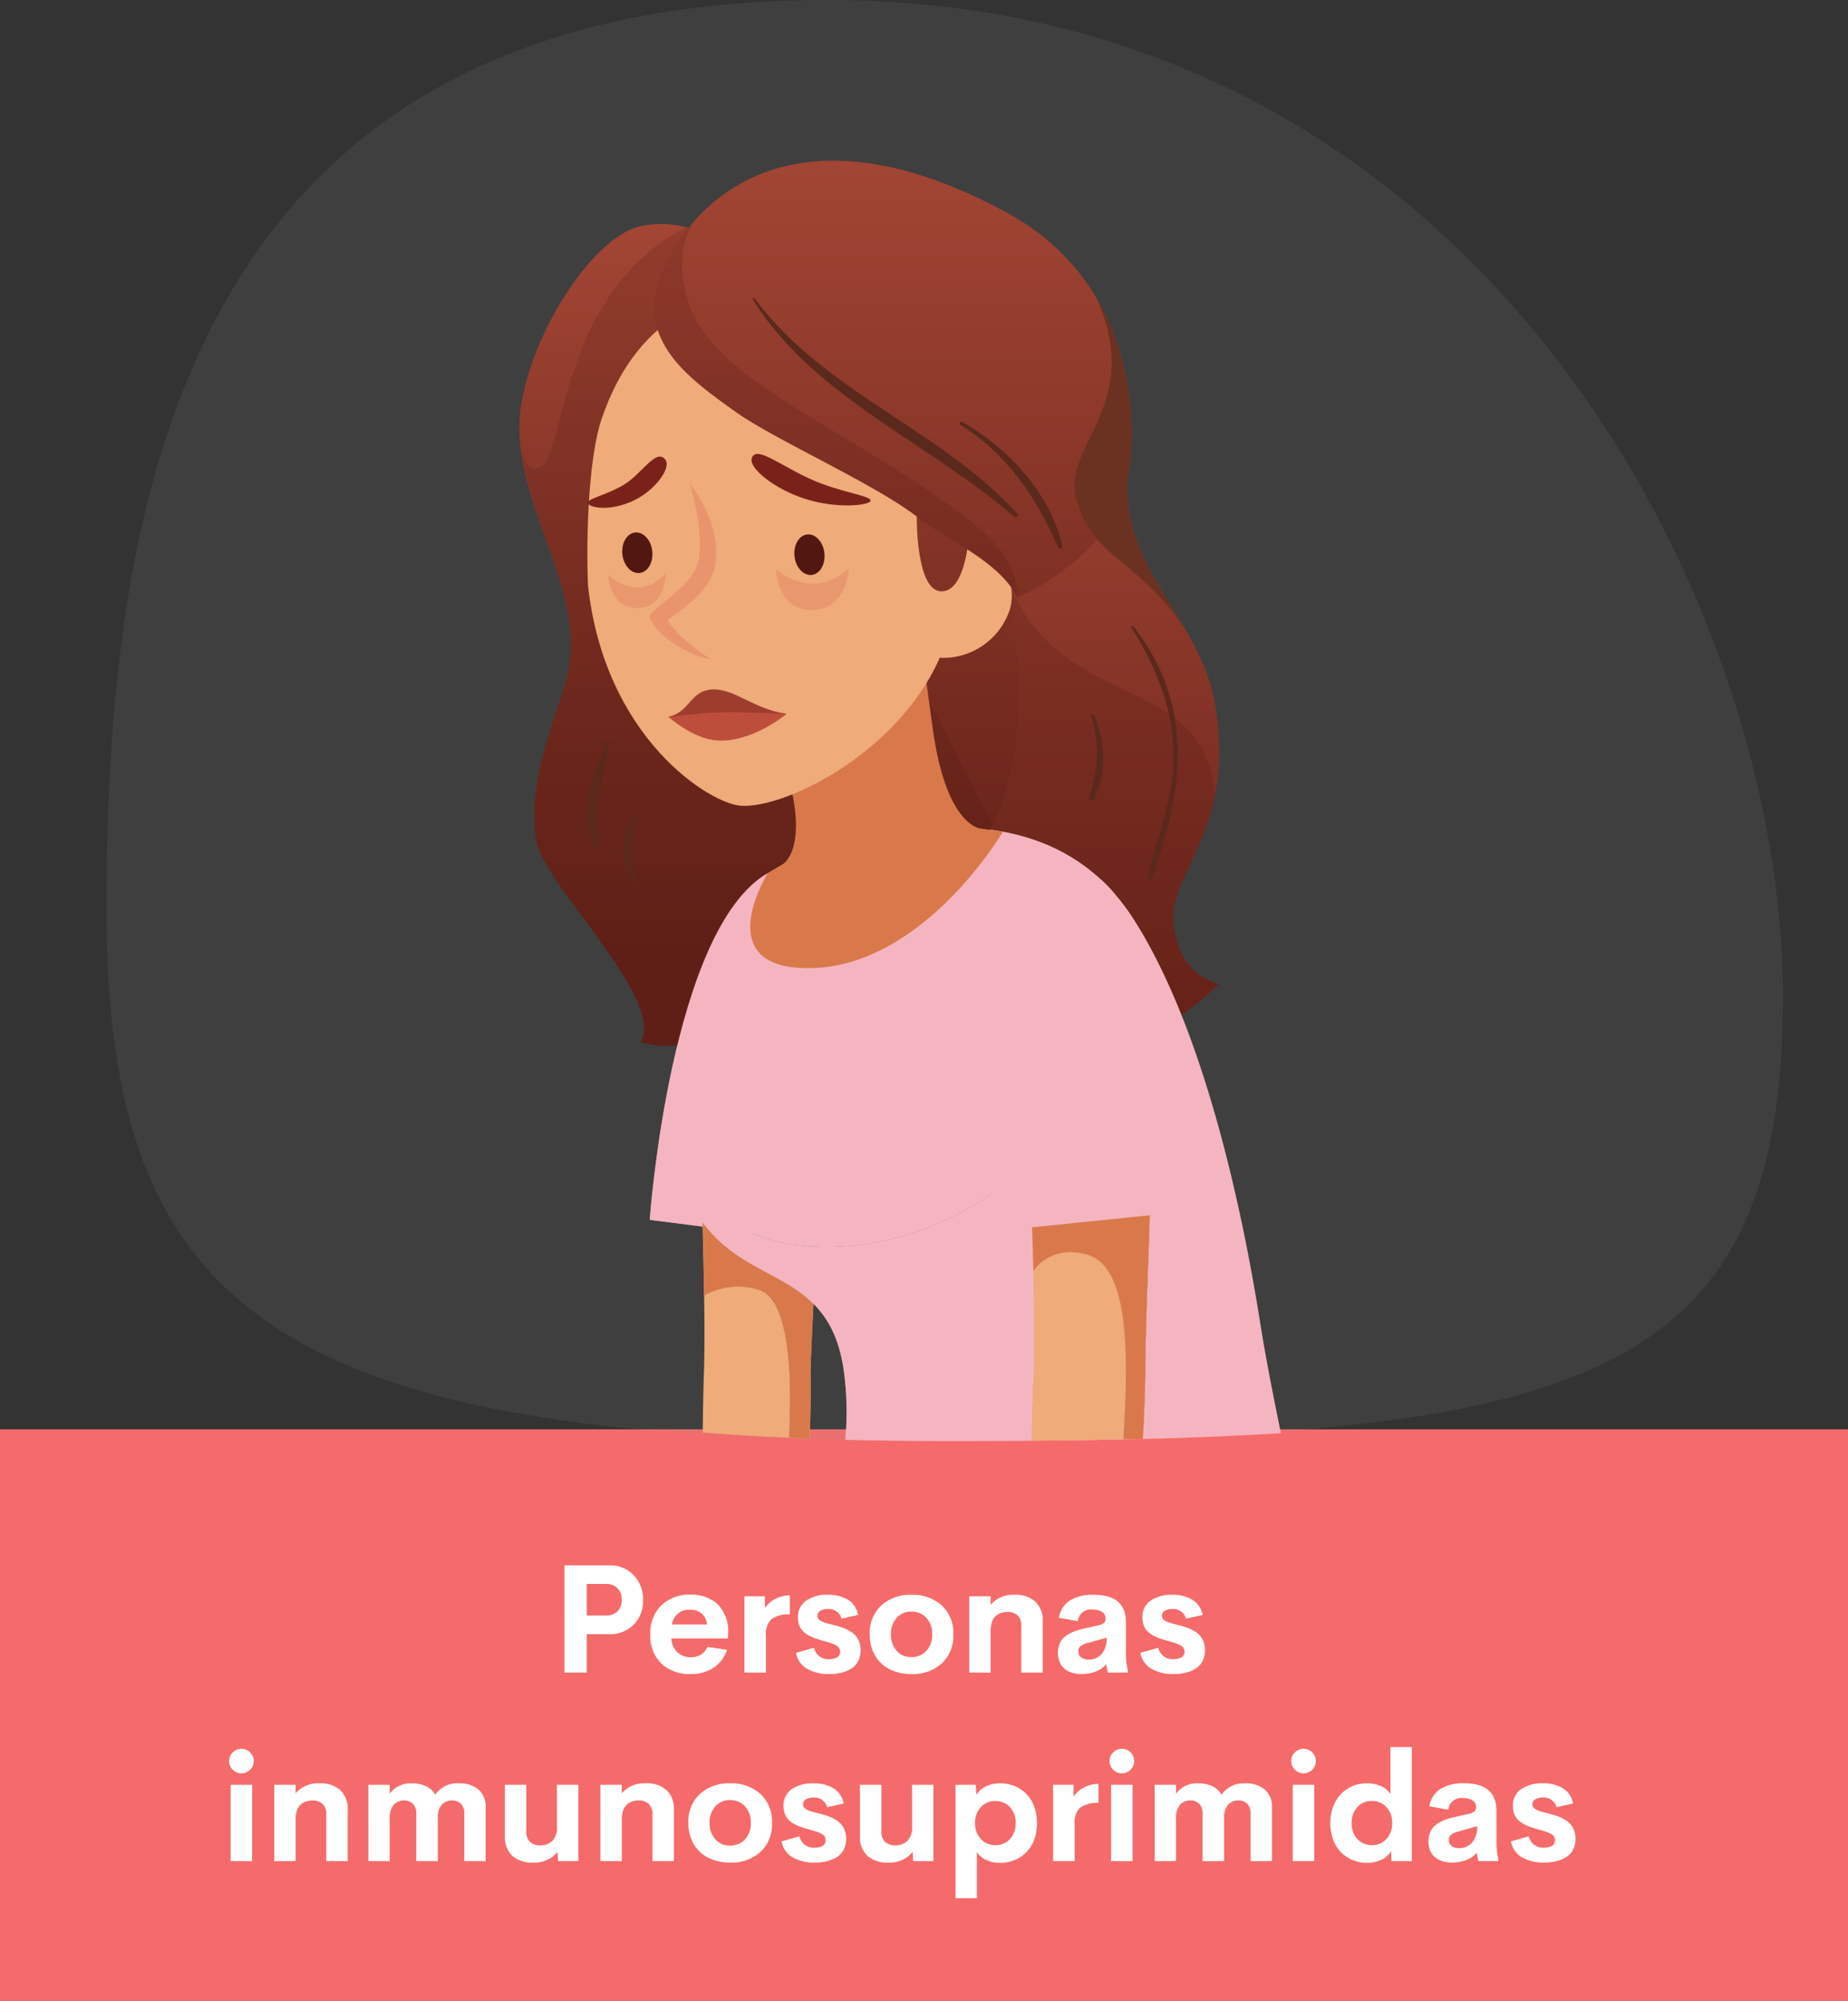 <svg xmlns="http://www.w3.org/2000/svg" xmlns:xlink="http://www.w3.org/1999/xlink" width="304" height="329.044" viewBox="0 0 304 329.044">
  <rect x="0" y="0" width="304" height="329.044" fill="#333333" stroke="none"/>
  <defs>
    <linearGradient id="linear-gradient" x1="0.547" y1="-0.546" x2="0.547" y2="1.007" gradientUnits="objectBoundingBox">
      <stop offset="0" stop-color="#b9533e"/>
      <stop offset="0.252" stop-color="#a04433"/>
      <stop offset="0.749" stop-color="#742a1f"/>
      <stop offset="1" stop-color="#632118"/>
    </linearGradient>
    <linearGradient id="linear-gradient-2" x1="0.589" y1="-0.231" x2="0.589" y2="0.854" xlink:href="#linear-gradient"/>
    <linearGradient id="linear-gradient-3" x1="1.598" y1="-4.698" x2="1.598" y2="7.232" xlink:href="#linear-gradient"/>
    <linearGradient id="linear-gradient-4" x1="0.695" y1="-0.294" x2="0.695" y2="1.753" xlink:href="#linear-gradient"/>
    <linearGradient id="linear-gradient-5" x1="-399.816" y1="32.792" x2="849.22" y2="-15.644" gradientUnits="objectBoundingBox">
      <stop offset="0" stop-color="#ffb283"/>
      <stop offset="0.325" stop-color="#feaf80"/>
      <stop offset="0.534" stop-color="#fca679"/>
      <stop offset="0.711" stop-color="#f8976c"/>
      <stop offset="0.868" stop-color="#f3835b"/>
      <stop offset="1" stop-color="#ed6b47"/>
    </linearGradient>
    <linearGradient id="linear-gradient-6" x1="-375.503" y1="31.434" x2="749.932" y2="-14.241" xlink:href="#linear-gradient-5"/>
    <linearGradient id="linear-gradient-7" x1="-523.044" y1="41.364" x2="1186.285" y2="-20.973" xlink:href="#linear-gradient-5"/>
    <linearGradient id="linear-gradient-8" x1="-714.251" y1="54.979" x2="1729.73" y2="-29.539" xlink:href="#linear-gradient-5"/>
    <linearGradient id="linear-gradient-9" x1="-1219.901" y1="90.278" x2="3151.727" y2="-51.337" xlink:href="#linear-gradient-5"/>
    <linearGradient id="linear-gradient-10" x1="-30.013" y1="8.213" x2="438.7" y2="-0.437" xlink:href="#linear-gradient-5"/>
    <linearGradient id="linear-gradient-11" x1="0.005" y1="1.68" x2="3.93" y2="0.085" xlink:href="#linear-gradient-5"/>
    <linearGradient id="linear-gradient-12" x1="-2355.984" y1="73.734" x2="2221.218" y2="-34.099" xlink:href="#linear-gradient-5"/>
    <linearGradient id="linear-gradient-13" x1="-12067.046" y1="154.138" x2="9423.474" y2="-60.724" xlink:href="#linear-gradient-5"/>
    <linearGradient id="linear-gradient-14" x1="-294.002" y1="13.97" x2="184.018" y2="-3.92" xlink:href="#linear-gradient-5"/>
    <linearGradient id="linear-gradient-15" x1="-4458.424" y1="83.267" x2="3814.922" y2="-35.363" xlink:href="#linear-gradient-5"/>
    <linearGradient id="linear-gradient-16" x1="-1046.008" y1="46.56" x2="703.097" y2="-15.743" xlink:href="#linear-gradient-5"/>
    <linearGradient id="linear-gradient-17" x1="-3309.128" y1="85.3" x2="2206.436" y2="-28.574" xlink:href="#linear-gradient-5"/>
    <linearGradient id="linear-gradient-18" x1="-2348.461" y1="86.392" x2="2325.869" y2="-41.868" xlink:href="#linear-gradient-5"/>
    <linearGradient id="linear-gradient-19" x1="-2830.206" y1="71.803" x2="2542.424" y2="-31.774" xlink:href="#linear-gradient-5"/>
    <linearGradient id="linear-gradient-20" x1="-1460.116" y1="41.098" x2="930.96" y2="-12.817" xlink:href="#linear-gradient-5"/>
    <linearGradient id="linear-gradient-21" x1="-4534.124" y1="109.027" x2="3144.406" y2="-38.152" xlink:href="#linear-gradient-5"/>
    <linearGradient id="linear-gradient-22" x1="-5946.126" y1="122.639" x2="4299.354" y2="-44.772" xlink:href="#linear-gradient-5"/>
    <linearGradient id="linear-gradient-23" x1="-41069.113" y1="780.279" x2="30858.34" y2="-299.259" xlink:href="#linear-gradient-5"/>
    <linearGradient id="linear-gradient-24" x1="-4.989" y1="4.189" x2="2.505" y2="-0.455" xlink:href="#linear-gradient-5"/>
    <linearGradient id="linear-gradient-25" x1="-1.421" y1="1.233" x2="1.94" y2="0.269" xlink:href="#linear-gradient-5"/>
  </defs>
  <g id="Grupo_19162" data-name="Grupo 19162" transform="translate(-2991 2578.044)">
    <path id="Trazado_35662" data-name="Trazado 35662" d="M0,0H304V94H0Z" transform="translate(2991 -2343)" fill="#f56b6b"/>
    <path id="Trazado_35663" data-name="Trazado 35663" d="M-47.809-17.639A5.308,5.308,0,0,1-43.744-16a5.711,5.711,0,0,1,1.538,4.059A5.571,5.571,0,0,1-43.732-7.9a5.4,5.4,0,0,1-4.077,1.581h-3.674V0h-3.662V-17.639Zm-.61,8.252a2.691,2.691,0,0,0,2.014-.69,2.623,2.623,0,0,0,.671-1.91,2.6,2.6,0,0,0-.677-1.886,2.667,2.667,0,0,0-2.008-.7h-3.064v5.188Zm20.2,2.93-.037.842h-9.3a3.249,3.249,0,0,0,1,2.295,3.2,3.2,0,0,0,2.209.793A3.085,3.085,0,0,0-32.69-2.96a2.664,2.664,0,0,0,1.056-1.263l3.223.476a5.479,5.479,0,0,1-2.2,2.942A6.533,6.533,0,0,1-34.32.244a6.794,6.794,0,0,1-4.889-1.727,6.3,6.3,0,0,1-1.813-4.791A6.34,6.34,0,0,1-39.2-11.066a6.592,6.592,0,0,1,4.773-1.752,6.3,6.3,0,0,1,4.5,1.6A6.273,6.273,0,0,1-28.217-6.458Zm-6.189-3.87A2.778,2.778,0,0,0-37.457-7.91H-31.7A2.643,2.643,0,0,0-32.562-9.7,2.747,2.747,0,0,0-34.406-10.327Zm12.231-.232a4.074,4.074,0,0,1,1.648-1.508,5.028,5.028,0,0,1,2.454-.629v3.137a4.754,4.754,0,0,0-3,.757A3.3,3.3,0,0,0-22-6.116V0h-3.54V-12.549h3.369ZM-11.591.244a7.013,7.013,0,0,1-3.662-.879,3.715,3.715,0,0,1-1.794-2.612l2.942-.83a2.364,2.364,0,0,0,2.515,1.868A2.6,2.6,0,0,0-10.309-2.5a1,1,0,0,0,.5-.97,1.027,1.027,0,0,0-.208-.647,1.644,1.644,0,0,0-.641-.464,7.984,7.984,0,0,0-.854-.33q-.421-.134-1.117-.323t-1.16-.36a7.768,7.768,0,0,1-1.1-.47,4.712,4.712,0,0,1-.916-.647,2.608,2.608,0,0,1-.684-.983,3.545,3.545,0,0,1-.238-1.343,3.206,3.206,0,0,1,1.361-2.808,6.081,6.081,0,0,1,3.558-.952,6.235,6.235,0,0,1,3.284.806A3.646,3.646,0,0,1-6.842-9.473l-2.722.61A2.132,2.132,0,0,0-11.8-10.449a2.446,2.446,0,0,0-1.233.281.9.9,0,0,0-.488.83.951.951,0,0,0,.073.378.749.749,0,0,0,.256.305,3.739,3.739,0,0,0,.354.232,2.671,2.671,0,0,0,.5.2q.33.1.549.159t.641.165l.653.171q.671.183,1.178.366a6.9,6.9,0,0,1,1.08.513,3.877,3.877,0,0,1,.946.739,3.294,3.294,0,0,1,.616,1.038,3.832,3.832,0,0,1,.244,1.4,3.775,3.775,0,0,1-.421,1.819A3.161,3.161,0,0,1-8-.629a5.615,5.615,0,0,1-1.63.659A8.454,8.454,0,0,1-11.591.244Zm13.538,0A7.891,7.891,0,0,1-1.605-.525,5.748,5.748,0,0,1-4.041-2.783a6.73,6.73,0,0,1-.885-3.5,6.138,6.138,0,0,1,1.9-4.761,7.065,7.065,0,0,1,4.968-1.746,7.082,7.082,0,0,1,4.98,1.746,6.138,6.138,0,0,1,1.9,4.761,6.173,6.173,0,0,1-1.9,4.779A7.067,7.067,0,0,1,1.947.244Zm-.037-2.8A3.221,3.221,0,0,0,4.395-3.577a3.838,3.838,0,0,0,.946-2.71A3.838,3.838,0,0,0,4.395-9,3.221,3.221,0,0,0,1.91-10.022,3.1,3.1,0,0,0-.5-8.99a3.874,3.874,0,0,0-.934,2.7A3.874,3.874,0,0,0-.5-3.583,3.1,3.1,0,0,0,1.91-2.551ZM18.854-12.793a4.892,4.892,0,0,1,3.467,1.129,4.187,4.187,0,0,1,1.208,3.217V0H20V-7.69a2.186,2.186,0,0,0-.629-1.733,2.369,2.369,0,0,0-1.617-.549,3.3,3.3,0,0,0-1.05.159,2.7,2.7,0,0,0-.879.494,2.185,2.185,0,0,0-.629.946,4.375,4.375,0,0,0-.238,1.453V0H11.444V-12.549H14.96v1.392A4.835,4.835,0,0,1,18.854-12.793ZM37.225-3.406a11.74,11.74,0,0,0,.305,3.064V0H34.247l-.281-1.367A4.08,4.08,0,0,1,32.208-.159a6.478,6.478,0,0,1-2.271.4,5.97,5.97,0,0,1-1.172-.11A3.984,3.984,0,0,1,27.71-.238a3.2,3.2,0,0,1-.873-.653,2.864,2.864,0,0,1-.586-.995,3.963,3.963,0,0,1-.22-1.361,3.774,3.774,0,0,1,.232-1.361,3.19,3.19,0,0,1,.61-1.019,3.7,3.7,0,0,1,.989-.745,7.566,7.566,0,0,1,1.245-.537A14.877,14.877,0,0,1,30.6-7.3l2.063-.464a2.275,2.275,0,0,0,.934-.4.791.791,0,0,0,.275-.629A1.3,1.3,0,0,0,33.252-10a2.878,2.878,0,0,0-1.5-.366A2.152,2.152,0,0,0,29.3-8.447L26.19-9.009a4.214,4.214,0,0,1,1.819-2.863,7.229,7.229,0,0,1,3.943-.922q5.273,0,5.273,4.529Zm-6.189,1.27a2.827,2.827,0,0,0,2.173-.909,3.832,3.832,0,0,0,.842-2.692L31.073-4.9a3.52,3.52,0,0,0-1.251.513,1.053,1.053,0,0,0-.433.9,1.169,1.169,0,0,0,.464.995A1.92,1.92,0,0,0,31.036-2.136ZM45.062.244A7.013,7.013,0,0,1,41.4-.635a3.715,3.715,0,0,1-1.794-2.612l2.942-.83a2.364,2.364,0,0,0,2.515,1.868A2.6,2.6,0,0,0,46.344-2.5a1,1,0,0,0,.5-.97,1.027,1.027,0,0,0-.208-.647A1.644,1.644,0,0,0,46-4.578a7.984,7.984,0,0,0-.854-.33q-.421-.134-1.117-.323t-1.16-.36a7.768,7.768,0,0,1-1.1-.47,4.712,4.712,0,0,1-.916-.647,2.608,2.608,0,0,1-.684-.983,3.545,3.545,0,0,1-.238-1.343,3.206,3.206,0,0,1,1.361-2.808,6.081,6.081,0,0,1,3.558-.952,6.235,6.235,0,0,1,3.284.806,3.646,3.646,0,0,1,1.685,2.515l-2.722.61a2.132,2.132,0,0,0-2.234-1.587,2.446,2.446,0,0,0-1.233.281.9.9,0,0,0-.488.83.951.951,0,0,0,.073.378.749.749,0,0,0,.256.305,3.739,3.739,0,0,0,.354.232,2.671,2.671,0,0,0,.5.2q.33.1.549.159t.641.165l.653.171q.671.183,1.178.366a6.9,6.9,0,0,1,1.08.513,3.877,3.877,0,0,1,.946.739,3.294,3.294,0,0,1,.616,1.038,3.832,3.832,0,0,1,.244,1.4A3.775,3.775,0,0,1,49.8-1.855,3.161,3.161,0,0,1,48.651-.629a5.615,5.615,0,0,1-1.63.659A8.454,8.454,0,0,1,45.062.244ZM-108.27,16.571a1.974,1.974,0,0,1-1.44-.592,1.943,1.943,0,0,1-.6-1.434,1.92,1.92,0,0,1,.6-1.422,1.98,1.98,0,0,1,1.434-.592,1.945,1.945,0,0,1,1.416.592,1.929,1.929,0,0,1,.6,1.422,1.943,1.943,0,0,1-.6,1.434A1.945,1.945,0,0,1-108.27,16.571ZM-110.065,31V18.451h3.54V31Zm14.587-12.793a4.892,4.892,0,0,1,3.467,1.129A4.187,4.187,0,0,1-90.8,22.553V31H-94.33V23.31a2.186,2.186,0,0,0-.629-1.733,2.369,2.369,0,0,0-1.617-.549,3.3,3.3,0,0,0-1.05.159,2.7,2.7,0,0,0-.879.494,2.185,2.185,0,0,0-.629.946,4.375,4.375,0,0,0-.238,1.453V31h-3.516V18.451h3.516v1.392A4.835,4.835,0,0,1-95.477,18.207Zm22.949,0a4.8,4.8,0,0,1,3.235,1.019,3.647,3.647,0,0,1,1.184,2.924V31h-3.516V23.151a2.1,2.1,0,0,0-.562-1.587,1.967,1.967,0,0,0-1.416-.537,2.268,2.268,0,0,0-1.709.684,3.1,3.1,0,0,0-.659,2.209V31h-3.552V23.188a2.152,2.152,0,0,0-.562-1.617,2,2,0,0,0-1.453-.543,2.2,2.2,0,0,0-1.7.72,3.439,3.439,0,0,0-.659,2.356V31h-3.5V18.451h3.5v1.477a4.267,4.267,0,0,1,3.638-1.721,5.366,5.366,0,0,1,2.362.482,3.215,3.215,0,0,1,1.483,1.4A4.437,4.437,0,0,1-72.528,18.207Zm16.15.244h3.516V31H-56.2l-.085-1.514a4.792,4.792,0,0,1-3.992,1.758,4.892,4.892,0,0,1-3.467-1.129A4.187,4.187,0,0,1-64.948,26.9V18.451h3.528v7.69a2.169,2.169,0,0,0,.629,1.721,2.387,2.387,0,0,0,1.63.549,2.83,2.83,0,0,0,2-.714,3.068,3.068,0,0,0,.787-2.325Zm14.563-.244a4.892,4.892,0,0,1,3.467,1.129,4.187,4.187,0,0,1,1.208,3.217V31h-3.528V23.31a2.186,2.186,0,0,0-.629-1.733,2.369,2.369,0,0,0-1.617-.549,3.3,3.3,0,0,0-1.05.159,2.7,2.7,0,0,0-.879.494,2.185,2.185,0,0,0-.629.946,4.375,4.375,0,0,0-.238,1.453V31h-3.516V18.451h3.516v1.392A4.835,4.835,0,0,1-41.815,18.207Zm13.928,13.037a7.891,7.891,0,0,1-3.552-.769,5.748,5.748,0,0,1-2.435-2.258,6.73,6.73,0,0,1-.885-3.5,6.138,6.138,0,0,1,1.9-4.761,7.065,7.065,0,0,1,4.968-1.746,7.082,7.082,0,0,1,4.98,1.746A6.138,6.138,0,0,1-21,24.713a6.173,6.173,0,0,1-1.9,4.779A7.067,7.067,0,0,1-27.887,31.244Zm-.037-2.8a3.221,3.221,0,0,0,2.484-1.025,3.838,3.838,0,0,0,.946-2.71A3.838,3.838,0,0,0-25.439,22a3.221,3.221,0,0,0-2.484-1.025,3.1,3.1,0,0,0-2.411,1.031,3.874,3.874,0,0,0-.934,2.7,3.874,3.874,0,0,0,.934,2.7A3.1,3.1,0,0,0-27.924,28.449Zm13.953,2.8a7.013,7.013,0,0,1-3.662-.879,3.715,3.715,0,0,1-1.794-2.612l2.942-.83a2.364,2.364,0,0,0,2.515,1.868,2.6,2.6,0,0,0,1.282-.287,1,1,0,0,0,.5-.97,1.027,1.027,0,0,0-.208-.647,1.644,1.644,0,0,0-.641-.464,7.984,7.984,0,0,0-.854-.33q-.421-.134-1.117-.323t-1.16-.36a7.768,7.768,0,0,1-1.1-.47,4.712,4.712,0,0,1-.916-.647,2.608,2.608,0,0,1-.684-.983,3.545,3.545,0,0,1-.238-1.343,3.206,3.206,0,0,1,1.361-2.808,6.081,6.081,0,0,1,3.558-.952,6.235,6.235,0,0,1,3.284.806,3.646,3.646,0,0,1,1.685,2.515l-2.722.61a2.132,2.132,0,0,0-2.234-1.587,2.446,2.446,0,0,0-1.233.281.9.9,0,0,0-.488.83.951.951,0,0,0,.073.378.749.749,0,0,0,.256.305,3.739,3.739,0,0,0,.354.232,2.671,2.671,0,0,0,.5.2q.33.1.549.159t.641.165l.653.171q.671.183,1.178.366a6.9,6.9,0,0,1,1.08.513,3.877,3.877,0,0,1,.946.739,3.294,3.294,0,0,1,.616,1.038,3.832,3.832,0,0,1,.244,1.4,3.775,3.775,0,0,1-.421,1.819,3.161,3.161,0,0,1-1.154,1.227,5.615,5.615,0,0,1-1.63.659A8.454,8.454,0,0,1-13.971,31.244Zm16-12.793H5.548V31H2.216L2.13,29.486a4.792,4.792,0,0,1-3.992,1.758,4.892,4.892,0,0,1-3.467-1.129A4.187,4.187,0,0,1-6.537,26.9V18.451h3.528v7.69a2.169,2.169,0,0,0,.629,1.721,2.387,2.387,0,0,0,1.63.549,2.83,2.83,0,0,0,2-.714,3.068,3.068,0,0,0,.787-2.325Zm14.514-.244a6.1,6.1,0,0,1,2.344.452,5.865,5.865,0,0,1,1.923,1.27A5.743,5.743,0,0,1,22.113,22a8.2,8.2,0,0,1,0,5.505,5.743,5.743,0,0,1-1.3,2.069,5.865,5.865,0,0,1-1.923,1.27,6.1,6.1,0,0,1-2.344.452,5.446,5.446,0,0,1-2.271-.464A3.558,3.558,0,0,1,12.7,29.511V37.1H9.186V18.451h3.333l.1,1.685a3.437,3.437,0,0,1,1.569-1.422A5.391,5.391,0,0,1,16.547,18.207Zm-.793,10.168a3.158,3.158,0,0,0,2.374-.983,3.65,3.65,0,0,0,.946-2.643,3.65,3.65,0,0,0-.946-2.643,3.158,3.158,0,0,0-2.374-.983,3.163,3.163,0,0,0-2.393,1,3.651,3.651,0,0,0-.952,2.625,3.651,3.651,0,0,0,.952,2.625A3.163,3.163,0,0,0,15.753,28.375Zm12.854-7.935a4.074,4.074,0,0,1,1.648-1.508,5.028,5.028,0,0,1,2.454-.629v3.137a4.754,4.754,0,0,0-3,.757,3.3,3.3,0,0,0-.928,2.686V31h-3.54V18.451h3.369Zm7.959-3.87a1.974,1.974,0,0,1-1.44-.592,1.943,1.943,0,0,1-.6-1.434,1.92,1.92,0,0,1,.6-1.422,1.98,1.98,0,0,1,1.434-.592,2.016,2.016,0,0,1,1.416,3.448A1.945,1.945,0,0,1,36.566,16.571ZM34.772,31V18.451h3.54V31ZM56.818,18.207a4.8,4.8,0,0,1,3.235,1.019,3.647,3.647,0,0,1,1.184,2.924V31H57.721V23.151a2.1,2.1,0,0,0-.562-1.587,1.967,1.967,0,0,0-1.416-.537,2.268,2.268,0,0,0-1.709.684,3.1,3.1,0,0,0-.659,2.209V31H49.823V23.188a2.152,2.152,0,0,0-.562-1.617,2,2,0,0,0-1.453-.543,2.2,2.2,0,0,0-1.7.72,3.439,3.439,0,0,0-.659,2.356V31h-3.5V18.451h3.5v1.477a4.267,4.267,0,0,1,3.638-1.721,5.366,5.366,0,0,1,2.362.482,3.215,3.215,0,0,1,1.483,1.4A4.437,4.437,0,0,1,56.818,18.207Zm9.631-1.636a1.974,1.974,0,0,1-1.44-.592,1.943,1.943,0,0,1-.6-1.434,1.92,1.92,0,0,1,.6-1.422,1.98,1.98,0,0,1,1.434-.592,2.016,2.016,0,0,1,1.416,3.448A1.945,1.945,0,0,1,66.449,16.571ZM64.655,31V18.451h3.54V31ZM80.731,12.25h3.516V31H80.914l-.085-1.636a3.584,3.584,0,0,1-1.593,1.422,5.362,5.362,0,0,1-2.35.507,6.1,6.1,0,0,1-2.344-.452A5.645,5.645,0,0,1,71.32,27.5a7.633,7.633,0,0,1-.476-2.747,7.134,7.134,0,0,1,.83-3.5,5.688,5.688,0,0,1,2.191-2.277,6.034,6.034,0,0,1,3.021-.769,5.5,5.5,0,0,1,2.277.458,3.554,3.554,0,0,1,1.569,1.3Zm-3.04,16.125a3.13,3.13,0,0,0,2.374-1,3.664,3.664,0,0,0,.946-2.625,3.672,3.672,0,0,0-.952-2.631,3.126,3.126,0,0,0-2.368-1.007,3.163,3.163,0,0,0-2.386.989,3.672,3.672,0,0,0-.946,2.649,3.655,3.655,0,0,0,.946,2.637A3.163,3.163,0,0,0,77.692,28.375Zm20.483-.781a11.74,11.74,0,0,0,.305,3.064V31H95.2l-.281-1.367a4.08,4.08,0,0,1-1.758,1.208,6.478,6.478,0,0,1-2.271.4,5.97,5.97,0,0,1-1.172-.11,3.984,3.984,0,0,1-1.056-.372,3.2,3.2,0,0,1-.873-.653,2.864,2.864,0,0,1-.586-.995,3.963,3.963,0,0,1-.22-1.361,3.774,3.774,0,0,1,.232-1.361,3.19,3.19,0,0,1,.61-1.019,3.7,3.7,0,0,1,.989-.745,7.565,7.565,0,0,1,1.245-.537,14.878,14.878,0,0,1,1.489-.391l2.063-.464a2.275,2.275,0,0,0,.934-.4.791.791,0,0,0,.275-.629A1.3,1.3,0,0,0,94.2,21a2.878,2.878,0,0,0-1.5-.366,2.152,2.152,0,0,0-2.454,1.917l-3.113-.562a4.214,4.214,0,0,1,1.819-2.863,7.229,7.229,0,0,1,3.943-.922q5.273,0,5.273,4.529Zm-6.189,1.27a2.827,2.827,0,0,0,2.173-.909A3.832,3.832,0,0,0,95,25.263l-2.979.842a3.52,3.52,0,0,0-1.251.513,1.053,1.053,0,0,0-.433.9,1.169,1.169,0,0,0,.464.995A1.92,1.92,0,0,0,91.986,28.864Zm14.026,2.38a7.013,7.013,0,0,1-3.662-.879,3.715,3.715,0,0,1-1.794-2.612l2.942-.83a2.364,2.364,0,0,0,2.515,1.868,2.6,2.6,0,0,0,1.282-.287,1,1,0,0,0,.5-.97,1.027,1.027,0,0,0-.208-.647,1.644,1.644,0,0,0-.641-.464,7.984,7.984,0,0,0-.854-.33q-.421-.134-1.117-.323t-1.16-.36a7.768,7.768,0,0,1-1.1-.47,4.712,4.712,0,0,1-.916-.647,2.608,2.608,0,0,1-.684-.983,3.545,3.545,0,0,1-.238-1.343,3.206,3.206,0,0,1,1.361-2.808,6.081,6.081,0,0,1,3.558-.952,6.235,6.235,0,0,1,3.284.806,3.646,3.646,0,0,1,1.685,2.515l-2.722.61a2.132,2.132,0,0,0-2.234-1.587,2.446,2.446,0,0,0-1.233.281.9.9,0,0,0-.488.83.951.951,0,0,0,.073.378.749.749,0,0,0,.256.305,3.739,3.739,0,0,0,.354.232,2.671,2.671,0,0,0,.5.2q.33.1.549.159t.641.165l.653.171q.671.183,1.178.366a6.9,6.9,0,0,1,1.08.513,3.877,3.877,0,0,1,.946.739,3.294,3.294,0,0,1,.616,1.038,3.832,3.832,0,0,1,.244,1.4,3.775,3.775,0,0,1-.421,1.819,3.161,3.161,0,0,1-1.154,1.227,5.615,5.615,0,0,1-1.63.659A8.454,8.454,0,0,1,106.012,31.244Z" transform="translate(3139 -2303)" fill="#fff"/>
    <path id="Trazado_35567" data-name="Trazado 35567" d="M178.7,35.432c107.1,0,133.921,22.453,133.921,87.541S301.112,272.392,194.01,272.392,36.852,173.616,36.852,108.528,71.6,35.432,178.7,35.432Z" transform="translate(3321.149 -2305.652) rotate(180)" fill="rgba(152,152,152,0.12)"/>
    <g id="Grupo_19154" data-name="Grupo 19154" transform="translate(2731.039 -2781.434)">
      <path id="Trazado_35422" data-name="Trazado 35422" d="M444.014,662.819l-30.505-3.878s3.387-47.806,19.424-57.032Z" transform="translate(-46.669 -254.954)" fill="#f5b5c0" opacity="0.6" style="mix-blend-mode: multiply;isolation: isolate"/>
      <path id="Trazado_35423" data-name="Trazado 35423" d="M591.9,396.289c-.892,15.09,12.066,22.913,14.446,37.1,3.483,20.767-7.839,27.518-6.886,36.092s7.458,9.748,7.458,9.748-25.174,27.352-43.382-5.988c-11.086-20.3,2.447-69.315,2.447-69.315Z" transform="translate(-146.474 -114.068)" fill="url(#linear-gradient)"/>
      <path id="Trazado_35424" data-name="Trazado 35424" d="M600.544,516.958s-6.5-1.174-7.458-9.748c-.674-6.069,4.8-11.225,6.822-21.082-1.538-20.759-24.9-13.411-33.81-34.778l-14.811,7.231c-3.06,16.142-1.194,39.445,5.876,52.39C575.369,544.309,600.544,516.958,600.544,516.958Z" transform="translate(-140.099 -151.794)" fill="#521711" opacity="0.2" style="mix-blend-mode: multiply;isolation: isolate"/>
      <g id="Grupo_19136" data-name="Grupo 19136" transform="translate(372.522 339.386)">
        <path id="Trazado_35425" data-name="Trazado 35425" d="M507.642,656.249c-.005.157-.01.315-.015.472q-.029.914-.056,1.813c0,.087-.005.173-.008.26q-.015.5-.028,1l-.016.59q-.006.237-.012.472-.009.376-.018.748c0,.122-.006.244-.009.365q-.01.457-.02.908l-.007.321q-.01.494-.019.981c0,.017,0,.033,0,.05-.006.345-.011.686-.016,1.026,0,.083,0,.167,0,.25q-.007.513-.012,1.019-.007.72-.019,1.444c0,.151-.006.3-.008.453q-.01.5-.02,1.006-.006.259-.013.519-.012.484-.026.968-.007.249-.015.5-.016.519-.034,1.04-.007.21-.015.419-.024.646-.05,1.292c0,.053,0,.105-.006.158q-.065,1.545-.147,3.094v.025c-.019.353-.037.706-.058,1.058q12.137-.3,22.709-.949c-1.2-5.908-2.419-11.919-3.452-18.435-.18-1.135-.379-2.351-.6-3.634-2.829-16.646-8.933-44.853-20.14-62.407-12.234-19.164-34.191-15.868-48.866-13-5.648,1.105-10.222,4.725-13.843,9.7a52.754,52.754,0,0,0-7.06,14.382c-4.582,13.847-5.163,29.582-2.9,35.688a30.236,30.236,0,0,1-1.24-9.023c1.738,7.161,6.831,15.225,20.951,16.01,12.8.712,25.827-4.225,35.77-13.633h0c-.2-4.083-.4-7.944-.58-11.565,1.633.222,4.921.672,9.036,1.245,3.473.483,7.534,1.053,11.692,1.648.017,10.041-.462,20.783-.787,30.474Q507.662,655.625,507.642,656.249Z" transform="translate(-431.555 -577.868)" fill="#f5b5c0"/>
        <path id="Trazado_35426" data-name="Trazado 35426" d="M435.633,774.71c.054.15.111.3.169.435C435.743,775.008,435.688,774.859,435.633,774.71Z" transform="translate(-434.349 -712.739)" fill="#f5b5c0"/>
      </g>
      <path id="Trazado_35427" data-name="Trazado 35427" d="M591.1,666.793l34.137-3.51s-5.8-58.924-23.027-56.371S591.1,666.793,591.1,666.793Z" transform="translate(-167.626 -258.326)" fill="#f5b5c0"/>
      <path id="Trazado_35428" data-name="Trazado 35428" d="M421.94,310.146c-5.3-12.135-15.591-21.74-27.479-27.682a11.4,11.4,0,0,0-5.326-1.564c-2.817.088-5.2,2.059-7.073,4.156-.6.669-1.056,1.431-1.6,2.138-1.535-9.478-3.738-25.586-2.329-19.484-.974-4.493-9.206-5.682-13.588-4.225-8.585,2.855-19.258,21.124-19.152,33.1.123,14.058,11.251,27.314,7.8,40.944-1.633,6.448-6.708,16.755-4.97,26.925,1.195,6.988,21.256,25.973,17.122,32.991,20.926,5.916,10.853-32.159,42.718-22.361C433.956,367.554,428.769,325.781,421.94,310.146Z" transform="translate(0 -22.672)" fill="url(#linear-gradient-2)"/>
      <g id="Grupo_19137" data-name="Grupo 19137" transform="translate(345.612 240.767)" opacity="0.2" style="mix-blend-mode: multiply;isolation: isolate">
        <path id="Trazado_35429" data-name="Trazado 35429" d="M384.016,284.726a20.146,20.146,0,0,0-1.486,1.509c-.6.669-1.056,1.431-1.6,2.138-.665-4.108-1.455-9.459-2.023-13.709l-4.993-9.843c-.207-.066-.4-.148-.611-.2-20.766,10.587-19.965,37.388-23.859,39.357-3.086,1.56-3.368-4.012-3.368-4.012,1.144,13.245,10.855,25.833,7.583,38.749-1.633,6.448-6.708,16.755-4.969,26.925,1.194,6.987,21.255,25.973,17.121,32.991,20.926,5.916,10.853-32.159,42.718-22.361,7.35-2.138,12.13-7.086,15.144-13.362Z" transform="translate(-346.08 -264.618)" fill="#521711"/>
      </g>
      <path id="Trazado_35430" data-name="Trazado 35430" d="M444.014,662.819l-30.505-3.878s3.387-47.806,19.424-57.032Z" transform="translate(-46.669 -254.954)" fill="#f5b5c0"/>
      <path id="Trazado_35431" data-name="Trazado 35431" d="M468.921,585.946s-9.8,15.7,6.706,15.647c18.883-.065,31.989-22.474,31.989-22.474l-3.955-.508-32.06,5.746Z" transform="translate(-82.657 -238.991)" fill="#d9794b"/>
      <path id="Trazado_35432" data-name="Trazado 35432" d="M502.089,448.854c-.1,8.328.9,15.093,2.206,24.53,2.271,16.352,8.093,16.4,8.093,16.4-7.847,4.067-22.911,8.371-32.871,5.9,0,0,5.7-3.078-.97-20.367C473.969,463.464,502.089,448.854,502.089,448.854Z" transform="translate(-90.885 -150.085)" fill="#d9794b"/>
      <path id="Trazado_35433" data-name="Trazado 35433" d="M438.822,358.075c-7.048,15.6-25.316,24.542-32.547,24.139-5.157-.288-22.486-11.1-25.236-36.237-.369-9.07.222-21.439,2.23-27.351,6.061-17.839,19.282-22.451,32.868-20.959,21.46,2.357,27.777,17.5,25.851,41.8C447.982,337.8,438.9,358.085,438.822,358.075Z" transform="translate(-24.351 -46.315)" fill="#efab79"/>
      <path id="Trazado_35434" data-name="Trazado 35434" d="M466.733,383.736c.674-2.3,4.734,1.27,10.189,3.623,4.522,1.951,9.155,2.46,9.353,3.26s-5.258,1.5-10.708-.218C470.542,388.814,466.255,385.366,466.733,383.736Z" transform="translate(-83.112 -104.959)" fill="#7a221a"/>
      <path id="Trazado_35435" data-name="Trazado 35435" d="M393.944,384.9c-1.5-1.98-3.8,2.288-6.806,4.1-2.866,1.727-5.758,2.2-5.929,2.928s3.079,1.612,7.126-.128C392.066,390.194,395.006,386.3,393.944,384.9Z" transform="translate(-24.533 -105.912)" fill="#7a221a"/>
      <path id="Trazado_35436" data-name="Trazado 35436" d="M420.209,398.3c1.155,4.143,1.973,8.258,1.568,12.08-.494,3.806-4.528,6.346-7.6,9l-.158.136a1.01,1.01,0,0,0-.242,1.227c1.686,3.314,6.763,5.983,9.949,6.517-2.692-1.622-6.8-4.89-7.546-7.3l-.4,1.359c3.633-2.564,8.685-5.961,8.741-10.689C424.81,405.961,422.736,401.751,420.209,398.3Z" transform="translate(-46.779 -115.445)" fill="#e48665" opacity="0.6" style="mix-blend-mode: multiply;isolation: isolate"/>
      <g id="Grupo_19139" data-name="Grupo 19139" transform="translate(413.605 292.65)">
        <g id="Grupo_19138" data-name="Grupo 19138" transform="translate(0)">
          <path id="Trazado_35437" data-name="Trazado 35437" d="M566.119,429.654c5.994-1.668,9.907,5.792,8.411,10.718a11.568,11.568,0,0,1-11.363,7.964C560.852,445.776,562.289,431.711,566.119,429.654Z" transform="translate(-562.052 -429.416)" fill="#efab79"/>
        </g>
      </g>
      <path id="Trazado_35438" data-name="Trazado 35438" d="M553.071,415.711S552.9,427.837,557.048,428s4.62-9.5,4.62-9.5Z" transform="translate(-142.293 -127.376)" fill="url(#linear-gradient-3)"/>
      <path id="Trazado_35439" data-name="Trazado 35439" d="M415.734,253.714c-.031,7.837,7.022,12.821,13.395,17.384s22.67,11.725,29.838,17.237c5.173,3.978,13.7,7.439,16.532,13.32,0,0,15.686-6.6,18.117-19.434,1.872-9.885,1.1-32.569-19.991-43.951C430.007,214.735,415.367,247.062,415.734,253.714Z" transform="translate(-48.189)" fill="url(#linear-gradient-4)"/>
      <g id="Grupo_19141" data-name="Grupo 19141" transform="translate(436.715 252.276)">
        <g id="Grupo_19140" data-name="Grupo 19140" transform="translate(0 0)">
          <path id="Trazado_35440" data-name="Trazado 35440" d="M644.17,331.119c1.257-6.642,1.324-19.058-5.164-29.945,7.947,17.285-5.278,24.26-3.354,32.6,2.371,10.278,9.987,10.128,17.949,21.85C649.125,347.995,643.576,341.168,644.17,331.119Z" transform="translate(-635.459 -301.174)" fill="#6b3222"/>
        </g>
      </g>
      <g id="Grupo_19143" data-name="Grupo 19143" transform="translate(356.553 252.386)">
        <g id="Grupo_19142" data-name="Grupo 19142" transform="translate(0)">
          <path id="Trazado_35441" data-name="Trazado 35441" d="M467.349,301.758c9.852,15.951,29.152,23.725,42.933,35.71a.373.373,0,0,0,.528-.528c-12.784-13.929-31.642-19.858-43.182-35.345-.121-.162-.391-.018-.279.163Z" transform="translate(-440.094 -301.524)" fill="#5b281c"/>
          <path id="Trazado_35442" data-name="Trazado 35442" d="M575.563,366.63c7.724,4.865,12.5,11.927,16.066,20.156.18.413.812.113.709-.3-2.2-8.817-8.778-15.894-16.484-20.353a.287.287,0,0,0-.29.5Z" transform="translate(-514.164 -345.765)" fill="#5b281c"/>
          <path id="Trazado_35443" data-name="Trazado 35443" d="M665.118,473.063c4.052,6.336,6.822,13.229,6.953,20.842.124,7.231-2.672,13.154-4.262,20.019a.4.4,0,0,0,.768.212c5.123-14.531,6.992-28.317-3.148-41.312-.138-.177-.43.053-.31.239Z" transform="translate(-575.599 -418.851)" fill="#5b281c"/>
          <path id="Trazado_35444" data-name="Trazado 35444" d="M643.389,519.357c1.551,4.718,1.028,8.8-.35,13.44a.418.418,0,0,0,.761.32c2.274-4.316,1.931-9.5.08-13.9-.123-.292-.6-.185-.491.136Z" transform="translate(-560.479 -450.568)" fill="#5b281c"/>
          <path id="Trazado_35445" data-name="Trazado 35445" d="M383.948,532.794c-2.186,5.062-4.609,11.968-1.943,17.272.285.567,1.094.154.978-.412-1.261-6.126.535-10.685,1.549-16.614.055-.325-.428-.605-.583-.246Z" transform="translate(-380.834 -459.87)" fill="#5b281c"/>
          <path id="Trazado_35446" data-name="Trazado 35446" d="M401.339,572.36a10.364,10.364,0,0,0-.231,10.486.5.5,0,0,0,.918-.387c-.94-3.561-1.242-6.255.035-9.794.153-.425-.5-.688-.722-.3Z" transform="translate(-393.822 -486.967)" fill="#5b281c"/>
        </g>
      </g>
      <path id="Trazado_35447" data-name="Trazado 35447" d="M465.493,309.516c-19.419-14.177-39.89-21.575-43.987-33.949-1.938-5.854-1.251-10.04.613-13.365-4.624,5.337-6.52,11.26-6.385,13.708-.031,7.837,7.022,12.821,13.394,17.383s22.671,11.725,29.839,17.237c0,0-.168,12.126,3.977,12.293,2.733.109,3.87-4.054,4.328-6.9a29.315,29.315,0,0,1,6.518,5.34l0,0c.136.161.267.324.4.489a11.825,11.825,0,0,1,1.312,2.1C475.4,319.9,474.04,315.756,465.493,309.516Z" transform="translate(-48.189 -22.195)" fill="#521711" opacity="0.2" style="mix-blend-mode: multiply;isolation: isolate"/>
      <g id="Grupo_19145" data-name="Grupo 19145" transform="translate(369.906 316.764)">
        <g id="Grupo_19144" data-name="Grupo 19144" transform="translate(0 0.004)">
          <path id="Trazado_35448" data-name="Trazado 35448" d="M442.71,510.023c-5.479-.742-8.7-4.179-12.258-3.993s-3.637,3.785-7.205,4.48c0,0,4.057,3.672,8.072,3.9C437.11,514.751,442.71,510.023,442.71,510.023Z" transform="translate(-423.247 -506.023)" fill="#bd4e3b"/>
        </g>
        <path id="Trazado_35449" data-name="Trazado 35449" d="M431.544,509.776c-3.293.127-8.273.773-8.273.773l-.025-.048c3.568-.694,3.308-4.26,7.205-4.48s6.779,3.252,12.258,3.994C442.71,510.015,434.655,509.656,431.544,509.776Z" transform="translate(-423.247 -506.011)" fill="#521711" opacity="0.3" style="mix-blend-mode: multiply;isolation: isolate"/>
      </g>
      <path id="Trazado_35450" data-name="Trazado 35450" d="M494.024,428.086c.206,1.839-.727,3.452-2.084,3.6s-2.624-1.215-2.83-3.054.727-3.452,2.084-3.6S493.818,426.248,494.024,428.086Z" transform="translate(-98.449 -133.755)" fill="#521711"/>
      <path id="Trazado_35451" data-name="Trazado 35451" d="M404.086,427.073c.206,1.839-.727,3.452-2.084,3.6s-2.624-1.215-2.831-3.054.727-3.452,2.084-3.6S403.88,425.234,404.086,427.073Z" transform="translate(-36.826 -133.06)" fill="#521711"/>
      <path id="Trazado_35452" data-name="Trazado 35452" d="M479.5,442.885s5.9,5.424,11.964-.16c0,0-.159,6.859-6.062,6.859S479.5,442.885,479.5,442.885Z" transform="translate(-91.882 -145.885)" fill="#e48665" opacity="0.5" style="mix-blend-mode: multiply;isolation: isolate"/>
      <path id="Trazado_35453" data-name="Trazado 35453" d="M391.693,445.569s4.688,4.961,9.5-.146c0,0,.017,5.691-4.671,5.691S391.693,445.569,391.693,445.569Z" transform="translate(-31.721 -147.734)" fill="#e48665" opacity="0.5" style="mix-blend-mode: multiply;isolation: isolate"/>
      <path id="Trazado_35454" data-name="Trazado 35454" d="M502.87,839.3c-.508-5.085-1.927-8.481-3.884-10.974a15.8,15.8,0,0,0-1.283-1.438q-.032.62-.064,1.242-.013.256-.026.512-.029.584-.057,1.172-.018.383-.036.766c-.014.3-.028.607-.042.911q-.022.488-.044.978l-.029.672c-.017.391-.034.782-.05,1.174-.006.133-.011.267-.016.4q-.064,1.559-.121,3.136c.054,3.829,0,7.568-.137,11.2q2.891.107,5.876.185A50.548,50.548,0,0,0,502.87,839.3Z" transform="translate(-103.93 -409.107)" fill="none"/>
      <path id="Trazado_35455" data-name="Trazado 35455" d="M498.594,833.636q.028-.587.057-1.172Q498.622,833.048,498.594,833.636Z" transform="translate(-104.967 -412.924)" fill="url(#linear-gradient-5)"/>
      <path id="Trazado_35456" data-name="Trazado 35456" d="M498.921,826.891q-.032.619-.064,1.243.032-.623.064-1.242Z" transform="translate(-105.147 -409.106)" fill="url(#linear-gradient-6)"/>
      <path id="Trazado_35457" data-name="Trazado 35457" d="M498.345,839.529c.014-.3.028-.608.042-.911Q498.366,839.073,498.345,839.529Z" transform="translate(-104.796 -417.142)" fill="url(#linear-gradient-7)"/>
      <path id="Trazado_35458" data-name="Trazado 35458" d="M498.111,845.289l.029-.672Z" transform="translate(-104.636 -421.252)" fill="url(#linear-gradient-8)"/>
      <path id="Trazado_35459" data-name="Trazado 35459" d="M497.9,850.882c.005-.134.011-.268.016-.4C497.911,850.614,497.905,850.748,497.9,850.882Z" transform="translate(-104.491 -425.269)" fill="url(#linear-gradient-9)"/>
      <path id="Trazado_35460" data-name="Trazado 35460" d="M450.567,818.435a11.28,11.28,0,0,0-9.112.9c.073,4.627.087,9.015-.042,12.961-.1,3.159-.16,6.365-.181,9.579q6.783.534,14.188.859C456.043,831.068,455.194,819.977,450.567,818.435Z" transform="translate(-65.664 -402.913)" fill="#efab79"/>
      <path id="Trazado_35461" data-name="Trazado 35461" d="M441.116,784.265c.051,2.208.1,4.4.153,6.562-.047-2.159-.1-4.349-.148-6.555Z" transform="translate(-65.585 -379.9)" fill="url(#linear-gradient-10)"/>
      <path id="Trazado_35462" data-name="Trazado 35462" d="M497.952,847.925c.016-.393.033-.783.05-1.174C497.985,847.142,497.968,847.533,497.952,847.925Z" transform="translate(-104.527 -422.713)" fill="#c4694d" opacity="0.4" style="mix-blend-mode: multiply;isolation: isolate"/>
      <path id="Trazado_35463" data-name="Trazado 35463" d="M498.478,836.952q.018-.384.036-.766Q498.5,836.568,498.478,836.952Z" transform="translate(-104.888 -415.475)" fill="#c4694d" opacity="0.4" style="mix-blend-mode: multiply;isolation: isolate"/>
      <path id="Trazado_35464" data-name="Trazado 35464" d="M498.2,842.489q.022-.49.044-.978Q498.226,842,498.2,842.489Z" transform="translate(-104.7 -419.123)" fill="#c4694d" opacity="0.4" style="mix-blend-mode: multiply;isolation: isolate"/>
      <path id="Trazado_35465" data-name="Trazado 35465" d="M498.776,831.35q.013-.256.026-.512Q498.789,831.094,498.776,831.35Z" transform="translate(-105.092 -411.81)" fill="#c4694d" opacity="0.4" style="mix-blend-mode: multiply;isolation: isolate"/>
      <path id="Trazado_35466" data-name="Trazado 35466" d="M497.216,854.89q.057-1.578.121-3.136-.064,1.559-.122,3.136c.054,3.828,0,7.567-.137,11.2h0C497.215,862.458,497.269,858.718,497.216,854.89Z" transform="translate(-103.928 -426.141)" fill="#c4694d" opacity="0.4" style="mix-blend-mode: multiply;isolation: isolate"/>
      <path id="Trazado_35467" data-name="Trazado 35467" d="M441.706,810.6h0c-.028-1.8-.065-3.632-.107-5.491C441.641,806.964,441.678,808.8,441.706,810.6Z" transform="translate(-65.917 -394.18)" fill="#c4694d" opacity="0.4" style="mix-blend-mode: multiply;isolation: isolate"/>
      <path id="Trazado_35468" data-name="Trazado 35468" d="M450.5,795.437c4.628,1.543,5.476,12.633,4.854,24.295q1.679.074,3.393.137c.137-3.638.191-7.377.137-11.2q.057-1.578.122-3.136c.005-.134.011-.268.016-.4.016-.393.033-.783.05-1.174l.029-.672q.022-.49.044-.978.021-.456.042-.91.018-.384.036-.766.028-.588.057-1.172l.026-.512q.031-.623.064-1.243c-5.146-5.123-12.9-6.066-18.237-13.413.049,2.205.1,4.4.148,6.555.041,1.859.078,3.693.107,5.491A11.279,11.279,0,0,1,450.5,795.437Z" transform="translate(-65.596 -379.915)" fill="url(#linear-gradient-11)"/>
      <path id="Trazado_35469" data-name="Trazado 35469" d="M450.5,795.437c4.628,1.543,5.476,12.633,4.854,24.295q1.679.074,3.393.137c.137-3.638.191-7.377.137-11.2q.057-1.578.122-3.136c.005-.134.011-.268.016-.4.016-.393.033-.783.05-1.174l.029-.672q.022-.49.044-.978.021-.456.042-.91.018-.384.036-.766.028-.588.057-1.172l.026-.512q.031-.623.064-1.243c-5.146-5.123-12.9-6.066-18.237-13.413.049,2.205.1,4.4.148,6.555.041,1.859.078,3.693.107,5.491A11.279,11.279,0,0,1,450.5,795.437Z" transform="translate(-65.596 -379.915)" fill="#d9794b"/>
      <path id="Trazado_35470" data-name="Trazado 35470" d="M436.456,776.727c-.049-.1-.1-.2-.142-.311C436.361,776.522,436.408,776.628,436.456,776.727Z" transform="translate(-62.294 -374.522)" fill="#f5b5c0"/>
      <path id="Trazado_35471" data-name="Trazado 35471" d="M456.789,793.752h0a15.778,15.778,0,0,1,1.283,1.438c-5.41-6.894-14.93-6.893-20.682-16.622-.008-.013-.015-.029-.023-.043.008.014.015.03.023.043q.556.94,1.157,1.764l.005.007C443.892,787.686,451.643,788.629,456.789,793.752Z" transform="translate(-63.016 -375.967)" fill="#f5b5c0"/>
      <path id="Trazado_35472" data-name="Trazado 35472" d="M436.215,776.193c-.015-.034-.031-.067-.046-.1C436.184,776.126,436.2,776.159,436.215,776.193Z" transform="translate(-62.195 -374.299)" fill="#f5b5c0" opacity="0.6" style="mix-blend-mode: multiply;isolation: isolate"/>
      <path id="Trazado_35473" data-name="Trazado 35473" d="M436.955,777.757q-.1-.167-.189-.353C436.827,777.528,436.891,777.645,436.955,777.757Z" transform="translate(-62.604 -375.199)" fill="#f5b5c0" opacity="0.6" style="mix-blend-mode: multiply;isolation: isolate"/>
      <path id="Trazado_35474" data-name="Trazado 35474" d="M507.017,842.433c-.508-5.085-1.927-8.481-3.884-10.974,1.957,2.494,3.376,5.89,3.884,10.974a50.552,50.552,0,0,1,.087,9.94h0A50.527,50.527,0,0,0,507.017,842.433Z" transform="translate(-108.077 -412.236)" fill="#f5b5c0" opacity="0.6" style="mix-blend-mode: multiply;isolation: isolate"/>
      <path id="Trazado_35475" data-name="Trazado 35475" d="M454.185,772.938c1.957,2.494,3.376,5.89,3.884,10.974a50.532,50.532,0,0,1,.087,9.94q8.146.212,17.007.212,7.027,0,13.635-.051c.066-4.094.21-8.318.453-12.653.032-5.279-.033-10.367-.156-15.243l0,0c-.118-4.667-.288-9.128-.476-13.372-.013-.288-.026-.576-.039-.862-.007-.154-.014-.306-.021-.459q-.07-1.52-.142-3c-9.943,9.409-22.967,14.345-35.77,13.633-14.12-.785-19.213-8.849-20.951-16.01.079,4.061.552,7.419,1.409,9.458.015.035.031.068.046.1.047.107.094.212.142.311q.092.186.189.353c.008.014.015.029.023.042C439.255,766.045,448.776,766.043,454.185,772.938Z" transform="translate(-59.13 -353.714)" fill="#f5b5c0"/>
      <path id="Trazado_35476" data-name="Trazado 35476" d="M454.185,772.938c1.957,2.494,3.376,5.89,3.884,10.974a50.532,50.532,0,0,1,.087,9.94q8.146.212,17.007.212,7.027,0,13.635-.051c.066-4.094.21-8.318.453-12.653.032-5.279-.033-10.367-.156-15.243l0,0c-.118-4.667-.288-9.128-.476-13.372-.013-.288-.026-.576-.039-.862-.007-.154-.014-.306-.021-.459q-.07-1.52-.142-3c-9.943,9.409-22.967,14.345-35.77,13.633-14.12-.785-19.213-8.849-20.951-16.01.079,4.061.552,7.419,1.409,9.458.015.035.031.068.046.1.047.107.094.212.142.311q.092.186.189.353c.008.014.015.029.023.042C439.255,766.045,448.776,766.043,454.185,772.938Z" transform="translate(-59.13 -353.714)" fill="#f5b5c0" opacity="0.6" style="mix-blend-mode: multiply;isolation: isolate"/>
      <path id="Trazado_35477" data-name="Trazado 35477" d="M672.169,873.4q-.007.249-.015.5Q672.162,873.649,672.169,873.4Z" transform="translate(-223.886 -440.973)" fill="#f5b5c0"/>
      <path id="Trazado_35478" data-name="Trazado 35478" d="M672.169,873.4q-.007.249-.015.5Q672.162,873.649,672.169,873.4Z" transform="translate(-223.886 -440.973)" fill="#f5b5c0" opacity="0.6" style="mix-blend-mode: multiply;isolation: isolate"/>
      <path id="Trazado_35479" data-name="Trazado 35479" d="M672.169,873.4q-.007.249-.015.5Q672.162,873.649,672.169,873.4Z" transform="translate(-223.886 -440.973)" fill="url(#linear-gradient-12)"/>
      <path id="Trazado_35480" data-name="Trazado 35480" d="M672.513,855.426c0,.083,0,.167,0,.25C672.511,855.593,672.512,855.509,672.513,855.426Z" transform="translate(-224.13 -428.657)" fill="#f5b5c0"/>
      <path id="Trazado_35481" data-name="Trazado 35481" d="M672.513,855.426c0,.083,0,.167,0,.25C672.511,855.593,672.512,855.509,672.513,855.426Z" transform="translate(-224.13 -428.657)" fill="#f5b5c0" opacity="0.6" style="mix-blend-mode: multiply;isolation: isolate"/>
      <path id="Trazado_35482" data-name="Trazado 35482" d="M672.513,855.426c0,.083,0,.167,0,.25C672.511,855.593,672.512,855.509,672.513,855.426Z" transform="translate(-224.13 -428.657)" fill="url(#linear-gradient-13)"/>
      <path id="Trazado_35483" data-name="Trazado 35483" d="M611.863,753.6q.072,1.481.142,3-.069-1.52-.141-3Z" transform="translate(-182.576 -358.885)" fill="#f5b5c0"/>
      <path id="Trazado_35484" data-name="Trazado 35484" d="M611.863,753.6q.072,1.481.142,3-.069-1.52-.141-3Z" transform="translate(-182.576 -358.885)" fill="#f5b5c0" opacity="0.6" style="mix-blend-mode: multiply;isolation: isolate"/>
      <path id="Trazado_35485" data-name="Trazado 35485" d="M611.863,753.6q.072,1.481.142,3-.069-1.52-.141-3Z" transform="translate(-182.576 -358.885)" fill="url(#linear-gradient-14)"/>
      <path id="Trazado_35486" data-name="Trazado 35486" d="M672.394,864.044c0,.151-.006.3-.008.453C672.388,864.346,672.392,864.195,672.394,864.044Z" transform="translate(-224.045 -434.562)" fill="#f5b5c0"/>
      <path id="Trazado_35487" data-name="Trazado 35487" d="M672.394,864.044c0,.151-.006.3-.008.453C672.388,864.346,672.392,864.195,672.394,864.044Z" transform="translate(-224.045 -434.562)" fill="#f5b5c0" opacity="0.6" style="mix-blend-mode: multiply;isolation: isolate"/>
      <path id="Trazado_35488" data-name="Trazado 35488" d="M672.394,864.044c0,.151-.006.3-.008.453C672.388,864.346,672.392,864.195,672.394,864.044Z" transform="translate(-224.045 -434.562)" fill="url(#linear-gradient-15)"/>
      <path id="Trazado_35489" data-name="Trazado 35489" d="M612.419,765.451l-.039-.862Z" transform="translate(-182.93 -366.418)" fill="#f5b5c0"/>
      <path id="Trazado_35490" data-name="Trazado 35490" d="M612.419,765.451l-.039-.862Z" transform="translate(-182.93 -366.418)" fill="#f5b5c0" opacity="0.6" style="mix-blend-mode: multiply;isolation: isolate"/>
      <path id="Trazado_35491" data-name="Trazado 35491" d="M612.419,765.451l-.039-.862Z" transform="translate(-182.93 -366.418)" fill="url(#linear-gradient-16)"/>
      <path id="Trazado_35492" data-name="Trazado 35492" d="M672.815,839.957q-.006.236-.012.472Q672.809,840.193,672.815,839.957Z" transform="translate(-224.331 -418.058)" fill="#f5b5c0"/>
      <path id="Trazado_35493" data-name="Trazado 35493" d="M672.815,839.957q-.006.236-.012.472Q672.809,840.193,672.815,839.957Z" transform="translate(-224.331 -418.058)" fill="#f5b5c0" opacity="0.6" style="mix-blend-mode: multiply;isolation: isolate"/>
      <path id="Trazado_35494" data-name="Trazado 35494" d="M672.815,839.957q-.006.236-.012.472Q672.809,840.193,672.815,839.957Z" transform="translate(-224.331 -418.058)" fill="url(#linear-gradient-17)"/>
      <path id="Trazado_35495" data-name="Trazado 35495" d="M672.014,878.285q-.007.21-.015.419Q672.008,878.495,672.014,878.285Z" transform="translate(-223.78 -444.32)" fill="#f5b5c0"/>
      <path id="Trazado_35496" data-name="Trazado 35496" d="M672.014,878.285q-.007.21-.015.419Q672.008,878.495,672.014,878.285Z" transform="translate(-223.78 -444.32)" fill="#f5b5c0" opacity="0.6" style="mix-blend-mode: multiply;isolation: isolate"/>
      <path id="Trazado_35497" data-name="Trazado 35497" d="M672.014,878.285q-.007.21-.015.419Q672.008,878.495,672.014,878.285Z" transform="translate(-223.78 -444.32)" fill="url(#linear-gradient-18)"/>
      <path id="Trazado_35498" data-name="Trazado 35498" d="M672.295,868.677q-.006.259-.013.518Q672.289,868.936,672.295,868.677Z" transform="translate(-223.974 -437.737)" fill="#f5b5c0"/>
      <path id="Trazado_35499" data-name="Trazado 35499" d="M672.295,868.677q-.006.259-.013.518Q672.289,868.936,672.295,868.677Z" transform="translate(-223.974 -437.737)" fill="#f5b5c0" opacity="0.6" style="mix-blend-mode: multiply;isolation: isolate"/>
      <path id="Trazado_35500" data-name="Trazado 35500" d="M672.295,868.677q-.006.259-.013.518Q672.289,868.936,672.295,868.677Z" transform="translate(-223.974 -437.737)" fill="url(#linear-gradient-19)"/>
      <path id="Trazado_35501" data-name="Trazado 35501" d="M672.921,834.919q-.014.5-.028,1Q672.907,835.42,672.921,834.919Z" transform="translate(-224.392 -414.606)" fill="#f5b5c0"/>
      <path id="Trazado_35502" data-name="Trazado 35502" d="M672.921,834.919q-.014.5-.028,1Q672.907,835.42,672.921,834.919Z" transform="translate(-224.392 -414.606)" fill="#f5b5c0" opacity="0.6" style="mix-blend-mode: multiply;isolation: isolate"/>
      <path id="Trazado_35503" data-name="Trazado 35503" d="M672.921,834.919q-.014.5-.028,1Q672.907,835.42,672.921,834.919Z" transform="translate(-224.392 -414.606)" fill="url(#linear-gradient-20)"/>
      <path id="Trazado_35504" data-name="Trazado 35504" d="M672.726,843.832q0,.183-.009.365Q672.721,844.015,672.726,843.832Z" transform="translate(-224.272 -420.713)" fill="#f5b5c0"/>
      <path id="Trazado_35505" data-name="Trazado 35505" d="M672.726,843.832q0,.183-.009.365Q672.721,844.015,672.726,843.832Z" transform="translate(-224.272 -420.713)" fill="#f5b5c0" opacity="0.6" style="mix-blend-mode: multiply;isolation: isolate"/>
      <path id="Trazado_35506" data-name="Trazado 35506" d="M672.726,843.832q0,.183-.009.365Q672.721,844.015,672.726,843.832Z" transform="translate(-224.272 -420.713)" fill="url(#linear-gradient-21)"/>
      <path id="Trazado_35507" data-name="Trazado 35507" d="M672.64,847.875l-.007.321Z" transform="translate(-224.214 -423.484)" fill="#f5b5c0"/>
      <path id="Trazado_35508" data-name="Trazado 35508" d="M672.64,847.875l-.007.321Z" transform="translate(-224.214 -423.484)" fill="#f5b5c0" opacity="0.6" style="mix-blend-mode: multiply;isolation: isolate"/>
      <path id="Trazado_35509" data-name="Trazado 35509" d="M672.64,847.875l-.007.321Z" transform="translate(-224.214 -423.484)" fill="url(#linear-gradient-22)"/>
      <path id="Trazado_35510" data-name="Trazado 35510" d="M672.572,852.01v.05C672.571,852.043,672.572,852.027,672.572,852.01Z" transform="translate(-224.172 -426.317)" fill="#f5b5c0"/>
      <path id="Trazado_35511" data-name="Trazado 35511" d="M672.572,852.01v.05C672.571,852.043,672.572,852.027,672.572,852.01Z" transform="translate(-224.172 -426.317)" fill="#f5b5c0" opacity="0.6" style="mix-blend-mode: multiply;isolation: isolate"/>
      <path id="Trazado_35512" data-name="Trazado 35512" d="M672.572,852.01v.05C672.571,852.043,672.572,852.027,672.572,852.01Z" transform="translate(-224.172 -426.317)" fill="url(#linear-gradient-23)"/>
      <path id="Trazado_35513" data-name="Trazado 35513" d="M622.387,800.437c-6.185-1.9-8.981,2.571-9.013,2.623.123,4.876.188,9.964.156,15.243-.243,4.335-.387,8.559-.453,12.653q7.825-.062,15.081-.214C628.993,817.506,629.267,802.553,622.387,800.437Z" transform="translate(-183.408 -390.657)" fill="#f5b5c0"/>
      <path id="Trazado_35514" data-name="Trazado 35514" d="M622.387,800.437c-6.185-1.9-8.981,2.571-9.013,2.623.123,4.876.188,9.964.156,15.243-.243,4.335-.387,8.559-.453,12.653q7.825-.062,15.081-.214C628.993,817.506,629.267,802.553,622.387,800.437Z" transform="translate(-183.408 -390.657)" fill="#f5b5c0" opacity="0.6" style="mix-blend-mode: multiply;isolation: isolate"/>
      <path id="Trazado_35515" data-name="Trazado 35515" d="M622.387,800.437c-6.185-1.9-8.981,2.571-9.013,2.623.123,4.876.188,9.964.156,15.243-.243,4.335-.387,8.559-.453,12.653q7.825-.062,15.081-.214C628.993,817.506,629.267,802.553,622.387,800.437Z" transform="translate(-183.408 -390.657)" fill="#efab79"/>
      <path id="Trazado_35516" data-name="Trazado 35516" d="M672.858,838.083q-.008.3-.016.59C672.847,838.477,672.853,838.28,672.858,838.083Z" transform="translate(-224.357 -416.774)" fill="#f5b5c0"/>
      <path id="Trazado_35517" data-name="Trazado 35517" d="M672.858,838.083q-.008.3-.016.59C672.847,838.477,672.853,838.28,672.858,838.083Z" transform="translate(-224.357 -416.774)" fill="#f5b5c0" opacity="0.6" style="mix-blend-mode: multiply;isolation: isolate"/>
      <path id="Trazado_35518" data-name="Trazado 35518" d="M672.858,838.083q-.008.3-.016.59C672.847,838.477,672.853,838.28,672.858,838.083Z" transform="translate(-224.357 -416.774)" fill="#c4694d" opacity="0.4" style="mix-blend-mode: multiply;isolation: isolate"/>
      <path id="Trazado_35519" data-name="Trazado 35519" d="M672.342,865.482q-.01.5-.02,1.006Q672.333,865.984,672.342,865.482Z" transform="translate(-224.001 -435.547)" fill="#f5b5c0"/>
      <path id="Trazado_35520" data-name="Trazado 35520" d="M672.342,865.482q-.01.5-.02,1.006Q672.333,865.984,672.342,865.482Z" transform="translate(-224.001 -435.547)" fill="#f5b5c0" opacity="0.6" style="mix-blend-mode: multiply;isolation: isolate"/>
      <path id="Trazado_35521" data-name="Trazado 35521" d="M672.342,865.482q-.01.5-.02,1.006Q672.333,865.984,672.342,865.482Z" transform="translate(-224.001 -435.547)" fill="#c4694d" opacity="0.4" style="mix-blend-mode: multiply;isolation: isolate"/>
      <path id="Trazado_35522" data-name="Trazado 35522" d="M672.763,841.455q-.009.376-.018.748Q672.754,841.831,672.763,841.455Z" transform="translate(-224.291 -419.085)" fill="#f5b5c0"/>
      <path id="Trazado_35523" data-name="Trazado 35523" d="M672.763,841.455q-.009.376-.018.748Q672.754,841.831,672.763,841.455Z" transform="translate(-224.291 -419.085)" fill="#f5b5c0" opacity="0.6" style="mix-blend-mode: multiply;isolation: isolate"/>
      <path id="Trazado_35524" data-name="Trazado 35524" d="M672.763,841.455q-.009.376-.018.748Q672.754,841.831,672.763,841.455Z" transform="translate(-224.291 -419.085)" fill="#c4694d" opacity="0.4" style="mix-blend-mode: multiply;isolation: isolate"/>
      <path id="Trazado_35525" data-name="Trazado 35525" d="M672.674,844.991q-.01.457-.02.908Q672.663,845.447,672.674,844.991Z" transform="translate(-224.228 -421.508)" fill="#f5b5c0"/>
      <path id="Trazado_35526" data-name="Trazado 35526" d="M672.674,844.991q-.01.457-.02.908Q672.663,845.447,672.674,844.991Z" transform="translate(-224.228 -421.508)" fill="#f5b5c0" opacity="0.6" style="mix-blend-mode: multiply;isolation: isolate"/>
      <path id="Trazado_35527" data-name="Trazado 35527" d="M672.674,844.991q-.01.457-.02.908Q672.663,845.447,672.674,844.991Z" transform="translate(-224.228 -421.508)" fill="#c4694d" opacity="0.4" style="mix-blend-mode: multiply;isolation: isolate"/>
      <path id="Trazado_35528" data-name="Trazado 35528" d="M672.431,859.458q-.007.72-.019,1.444Q672.423,860.179,672.431,859.458Z" transform="translate(-224.063 -431.42)" fill="#f5b5c0"/>
      <path id="Trazado_35529" data-name="Trazado 35529" d="M672.431,859.458q-.007.72-.019,1.444Q672.423,860.179,672.431,859.458Z" transform="translate(-224.063 -431.42)" fill="#f5b5c0" opacity="0.6" style="mix-blend-mode: multiply;isolation: isolate"/>
      <path id="Trazado_35530" data-name="Trazado 35530" d="M672.431,859.458q-.007.72-.019,1.444Q672.423,860.179,672.431,859.458Z" transform="translate(-224.063 -431.42)" fill="#c4694d" opacity="0.4" style="mix-blend-mode: multiply;isolation: isolate"/>
      <path id="Trazado_35531" data-name="Trazado 35531" d="M672.536,852.168c-.006.345-.011.686-.016,1.026C672.525,852.854,672.53,852.513,672.536,852.168Z" transform="translate(-224.137 -426.425)" fill="#f5b5c0"/>
      <path id="Trazado_35532" data-name="Trazado 35532" d="M672.536,852.168c-.006.345-.011.686-.016,1.026C672.525,852.854,672.53,852.513,672.536,852.168Z" transform="translate(-224.137 -426.425)" fill="#f5b5c0" opacity="0.6" style="mix-blend-mode: multiply;isolation: isolate"/>
      <path id="Trazado_35533" data-name="Trazado 35533" d="M672.536,852.168c-.006.345-.011.686-.016,1.026C672.525,852.854,672.53,852.513,672.536,852.168Z" transform="translate(-224.137 -426.425)" fill="#c4694d" opacity="0.4" style="mix-blend-mode: multiply;isolation: isolate"/>
      <path id="Trazado_35534" data-name="Trazado 35534" d="M672.592,848.894q-.01.494-.018.981Q672.582,849.388,672.592,848.894Z" transform="translate(-224.174 -424.182)" fill="#f5b5c0"/>
      <path id="Trazado_35535" data-name="Trazado 35535" d="M672.592,848.894q-.01.494-.018.981Q672.582,849.388,672.592,848.894Z" transform="translate(-224.174 -424.182)" fill="#f5b5c0" opacity="0.6" style="mix-blend-mode: multiply;isolation: isolate"/>
      <path id="Trazado_35536" data-name="Trazado 35536" d="M672.592,848.894q-.01.494-.018.981Q672.582,849.388,672.592,848.894Z" transform="translate(-224.174 -424.182)" fill="#c4694d" opacity="0.4" style="mix-blend-mode: multiply;isolation: isolate"/>
      <path id="Trazado_35537" data-name="Trazado 35537" d="M672.484,856.22q-.007.513-.012,1.019Q672.477,856.734,672.484,856.22Z" transform="translate(-224.104 -429.201)" fill="#f5b5c0"/>
      <path id="Trazado_35538" data-name="Trazado 35538" d="M672.484,856.22q-.007.513-.012,1.019Q672.477,856.734,672.484,856.22Z" transform="translate(-224.104 -429.201)" fill="#f5b5c0" opacity="0.6" style="mix-blend-mode: multiply;isolation: isolate"/>
      <path id="Trazado_35539" data-name="Trazado 35539" d="M672.484,856.22q-.007.513-.012,1.019Q672.477,856.734,672.484,856.22Z" transform="translate(-224.104 -429.201)" fill="#c4694d" opacity="0.4" style="mix-blend-mode: multiply;isolation: isolate"/>
      <path id="Trazado_35540" data-name="Trazado 35540" d="M671.891,879.615q-.024.646-.05,1.292Q671.867,880.26,671.891,879.615Z" transform="translate(-223.671 -445.231)" fill="#f5b5c0"/>
      <path id="Trazado_35541" data-name="Trazado 35541" d="M671.891,879.615q-.024.646-.05,1.292Q671.867,880.26,671.891,879.615Z" transform="translate(-223.671 -445.231)" fill="#f5b5c0" opacity="0.6" style="mix-blend-mode: multiply;isolation: isolate"/>
      <path id="Trazado_35542" data-name="Trazado 35542" d="M671.891,879.615q-.024.646-.05,1.292Q671.867,880.26,671.891,879.615Z" transform="translate(-223.671 -445.231)" fill="#c4694d" opacity="0.4" style="mix-blend-mode: multiply;isolation: isolate"/>
      <path id="Trazado_35543" data-name="Trazado 35543" d="M672.991,834.094c0,.087-.005.173-.008.26C672.985,834.267,672.988,834.181,672.991,834.094Z" transform="translate(-224.454 -414.041)" fill="#f5b5c0"/>
      <path id="Trazado_35544" data-name="Trazado 35544" d="M672.991,834.094c0,.087-.005.173-.008.26C672.985,834.267,672.988,834.181,672.991,834.094Z" transform="translate(-224.454 -414.041)" fill="#f5b5c0" opacity="0.6" style="mix-blend-mode: multiply;isolation: isolate"/>
      <path id="Trazado_35545" data-name="Trazado 35545" d="M672.991,834.094c0,.087-.005.173-.008.26C672.985,834.267,672.988,834.181,672.991,834.094Z" transform="translate(-224.454 -414.041)" fill="#c4694d" opacity="0.4" style="mix-blend-mode: multiply;isolation: isolate"/>
      <path id="Trazado_35546" data-name="Trazado 35546" d="M672.227,870.324q-.012.484-.026.968Q672.215,870.808,672.227,870.324Z" transform="translate(-223.918 -438.865)" fill="#f5b5c0"/>
      <path id="Trazado_35547" data-name="Trazado 35547" d="M672.227,870.324q-.012.484-.026.968Q672.215,870.808,672.227,870.324Z" transform="translate(-223.918 -438.865)" fill="#f5b5c0" opacity="0.6" style="mix-blend-mode: multiply;isolation: isolate"/>
      <path id="Trazado_35548" data-name="Trazado 35548" d="M672.227,870.324q-.012.484-.026.968Q672.215,870.808,672.227,870.324Z" transform="translate(-223.918 -438.865)" fill="#c4694d" opacity="0.4" style="mix-blend-mode: multiply;isolation: isolate"/>
      <path id="Trazado_35549" data-name="Trazado 35549" d="M612.334,763.589q-.01-.23-.021-.459C612.32,763.283,612.327,763.436,612.334,763.589Z" transform="translate(-182.884 -365.419)" fill="#f5b5c0"/>
      <path id="Trazado_35550" data-name="Trazado 35550" d="M612.334,763.589q-.01-.23-.021-.459C612.32,763.283,612.327,763.436,612.334,763.589Z" transform="translate(-182.884 -365.419)" fill="#f5b5c0" opacity="0.6" style="mix-blend-mode: multiply;isolation: isolate"/>
      <path id="Trazado_35551" data-name="Trazado 35551" d="M612.334,763.589q-.01-.23-.021-.459C612.32,763.283,612.327,763.436,612.334,763.589Z" transform="translate(-182.884 -365.419)" fill="#c4694d" opacity="0.4" style="mix-blend-mode: multiply;isolation: isolate"/>
      <path id="Trazado_35552" data-name="Trazado 35552" d="M612.979,780.7l0,0c-.118-4.66-.288-9.123-.478-13.37C612.691,771.571,612.861,776.032,612.979,780.7Z" transform="translate(-183.015 -368.294)" fill="#f5b5c0"/>
      <path id="Trazado_35553" data-name="Trazado 35553" d="M612.979,780.7l0,0c-.118-4.66-.288-9.123-.478-13.37C612.691,771.571,612.861,776.032,612.979,780.7Z" transform="translate(-183.015 -368.294)" fill="#f5b5c0" opacity="0.6" style="mix-blend-mode: multiply;isolation: isolate"/>
      <path id="Trazado_35554" data-name="Trazado 35554" d="M612.979,780.7l0,0c-.118-4.66-.288-9.123-.478-13.37C612.691,771.571,612.861,776.032,612.979,780.7Z" transform="translate(-183.015 -368.294)" fill="#c4694d" opacity="0.4" style="mix-blend-mode: multiply;isolation: isolate"/>
      <path id="Trazado_35555" data-name="Trazado 35555" d="M672.08,874.982q-.016.519-.034,1.04Q672.064,875.5,672.08,874.982Z" transform="translate(-223.812 -442.057)" fill="#f5b5c0"/>
      <path id="Trazado_35556" data-name="Trazado 35556" d="M672.08,874.982q-.016.519-.034,1.04Q672.064,875.5,672.08,874.982Z" transform="translate(-223.812 -442.057)" fill="#f5b5c0" opacity="0.6" style="mix-blend-mode: multiply;isolation: isolate"/>
      <path id="Trazado_35557" data-name="Trazado 35557" d="M672.08,874.982q-.016.519-.034,1.04Q672.064,875.5,672.08,874.982Z" transform="translate(-223.812 -442.057)" fill="#c4694d" opacity="0.4" style="mix-blend-mode: multiply;isolation: isolate"/>
      <path id="Trazado_35558" data-name="Trazado 35558" d="M610.6,728.426a53.239,53.239,0,0,0,8.456-10.32c-4.115-.572-7.4-1.023-9.036-1.245C610.2,720.482,610.406,724.344,610.6,728.426Z" transform="translate(-181.315 -333.717)" fill="#f5b5c0"/>
      <path id="Trazado_35559" data-name="Trazado 35559" d="M610.6,728.426a53.239,53.239,0,0,0,8.456-10.32c-4.115-.572-7.4-1.023-9.036-1.245C610.2,720.482,610.406,724.344,610.6,728.426Z" transform="translate(-181.315 -333.717)" fill="url(#linear-gradient-24)"/>
      <path id="Trazado_35560" data-name="Trazado 35560" d="M610.6,728.426a53.239,53.239,0,0,0,8.456-10.32c-4.115-.572-7.4-1.023-9.036-1.245C610.2,720.482,610.406,724.344,610.6,728.426Z" transform="translate(-181.315 -333.717)" fill="#c4694d" opacity="0.4" style="mix-blend-mode: multiply;isolation: isolate"/>
      <path id="Trazado_35561" data-name="Trazado 35561" d="M630.594,775.353q.082-1.548.147-3.093c0-.053,0-.105.006-.158q.026-.647.05-1.292.008-.209.014-.419.018-.52.034-1.04.008-.249.015-.5.014-.485.025-.968c0-.173.009-.346.013-.518q.011-.5.02-1.006c0-.151.006-.3.008-.453q.011-.723.019-1.444,0-.505.012-1.019c0-.083,0-.167,0-.25.005-.34.01-.681.016-1.026v-.05q.009-.487.019-.981,0-.16.007-.321.009-.452.02-.908c0-.121.006-.243.009-.365q.009-.373.018-.748.006-.235.012-.472.008-.294.016-.59.014-.5.028-1c0-.087,0-.173.008-.26.312-10.565.918-22.734.9-34.015-4.158-.6-8.219-1.165-11.692-1.648a53.235,53.235,0,0,1-8.456,10.32q.072,1.481.141,3,.011.229.021.459c.013.287.026.573.039.862.19,4.247.36,8.71.478,13.37.032-.052,2.828-4.526,9.013-2.623,6.88,2.117,6.606,17.07,5.771,30.305q1.616-.035,3.206-.074.03-.529.059-1.058Z" transform="translate(-182.577 -336.426)" fill="#f5b5c0"/>
      <path id="Trazado_35562" data-name="Trazado 35562" d="M630.594,775.353q.082-1.548.147-3.093c0-.053,0-.105.006-.158q.026-.647.05-1.292.008-.209.014-.419.018-.52.034-1.04.008-.249.015-.5.014-.485.025-.968c0-.173.009-.346.013-.518q.011-.5.02-1.006c0-.151.006-.3.008-.453q.011-.723.019-1.444,0-.505.012-1.019c0-.083,0-.167,0-.25.005-.34.01-.681.016-1.026v-.05q.009-.487.019-.981,0-.16.007-.321.009-.452.02-.908c0-.121.006-.243.009-.365q.009-.373.018-.748.006-.235.012-.472.008-.294.016-.59.014-.5.028-1c0-.087,0-.173.008-.26.312-10.565.918-22.734.9-34.015-4.158-.6-8.219-1.165-11.692-1.648a53.235,53.235,0,0,1-8.456,10.32q.072,1.481.141,3,.011.229.021.459c.013.287.026.573.039.862.19,4.247.36,8.71.478,13.37.032-.052,2.828-4.526,9.013-2.623,6.88,2.117,6.606,17.07,5.771,30.305q1.616-.035,3.206-.074.03-.529.059-1.058Z" transform="translate(-182.577 -336.426)" fill="#f5b5c0" opacity="0.6" style="mix-blend-mode: multiply;isolation: isolate"/>
      <path id="Trazado_35563" data-name="Trazado 35563" d="M630.594,775.353q.082-1.548.147-3.093c0-.053,0-.105.006-.158q.026-.647.05-1.292.008-.209.014-.419.018-.52.034-1.04.008-.249.015-.5.014-.485.025-.968c0-.173.009-.346.013-.518q.011-.5.02-1.006c0-.151.006-.3.008-.453q.011-.723.019-1.444,0-.505.012-1.019c0-.083,0-.167,0-.25.005-.34.01-.681.016-1.026v-.05q.009-.487.019-.981,0-.16.007-.321.009-.452.02-.908c0-.121.006-.243.009-.365q.009-.373.018-.748.006-.235.012-.472.008-.294.016-.59.014-.5.028-1c0-.087,0-.173.008-.26.312-10.565.918-22.734.9-34.015-4.158-.6-8.219-1.165-11.692-1.648a53.235,53.235,0,0,1-8.456,10.32q.072,1.481.141,3,.011.229.021.459c.013.287.026.573.039.862.19,4.247.36,8.71.478,13.37.032-.052,2.828-4.526,9.013-2.623,6.88,2.117,6.606,17.07,5.771,30.305q1.616-.035,3.206-.074.03-.529.059-1.058Z" transform="translate(-182.577 -336.426)" fill="url(#linear-gradient-25)"/>
      <path id="Trazado_35564" data-name="Trazado 35564" d="M630.594,775.353q.082-1.548.147-3.093c0-.053,0-.105.006-.158q.026-.647.05-1.292.008-.209.014-.419.018-.52.034-1.04.008-.249.015-.5.014-.485.025-.968c0-.173.009-.346.013-.518q.011-.5.02-1.006c0-.151.006-.3.008-.453q.011-.723.019-1.444,0-.505.012-1.019c0-.083,0-.167,0-.25.005-.34.01-.681.016-1.026v-.05q.009-.487.019-.981,0-.16.007-.321.009-.452.02-.908c0-.121.006-.243.009-.365q.009-.373.018-.748.006-.235.012-.472.008-.294.016-.59.014-.5.028-1c0-.087,0-.173.008-.26.312-10.565.918-22.734.9-34.015-4.158-.6-8.219-1.165-11.692-1.648a53.235,53.235,0,0,1-8.456,10.32q.072,1.481.141,3,.011.229.021.459c.013.287.026.573.039.862.19,4.247.36,8.71.478,13.37.032-.052,2.828-4.526,9.013-2.623,6.88,2.117,6.606,17.07,5.771,30.305q1.616-.035,3.206-.074.03-.529.059-1.058Z" transform="translate(-182.577 -336.426)" fill="#d9794b"/>
      <path id="Trazado_35565" data-name="Trazado 35565" d="M591.384,658.492l34.137-3.51s-5.8-58.924-23.027-56.371S591.384,658.492,591.384,658.492Z" transform="translate(-167.821 -252.639)" fill="#f5b5c0"/>
    </g>
  </g>
</svg>
